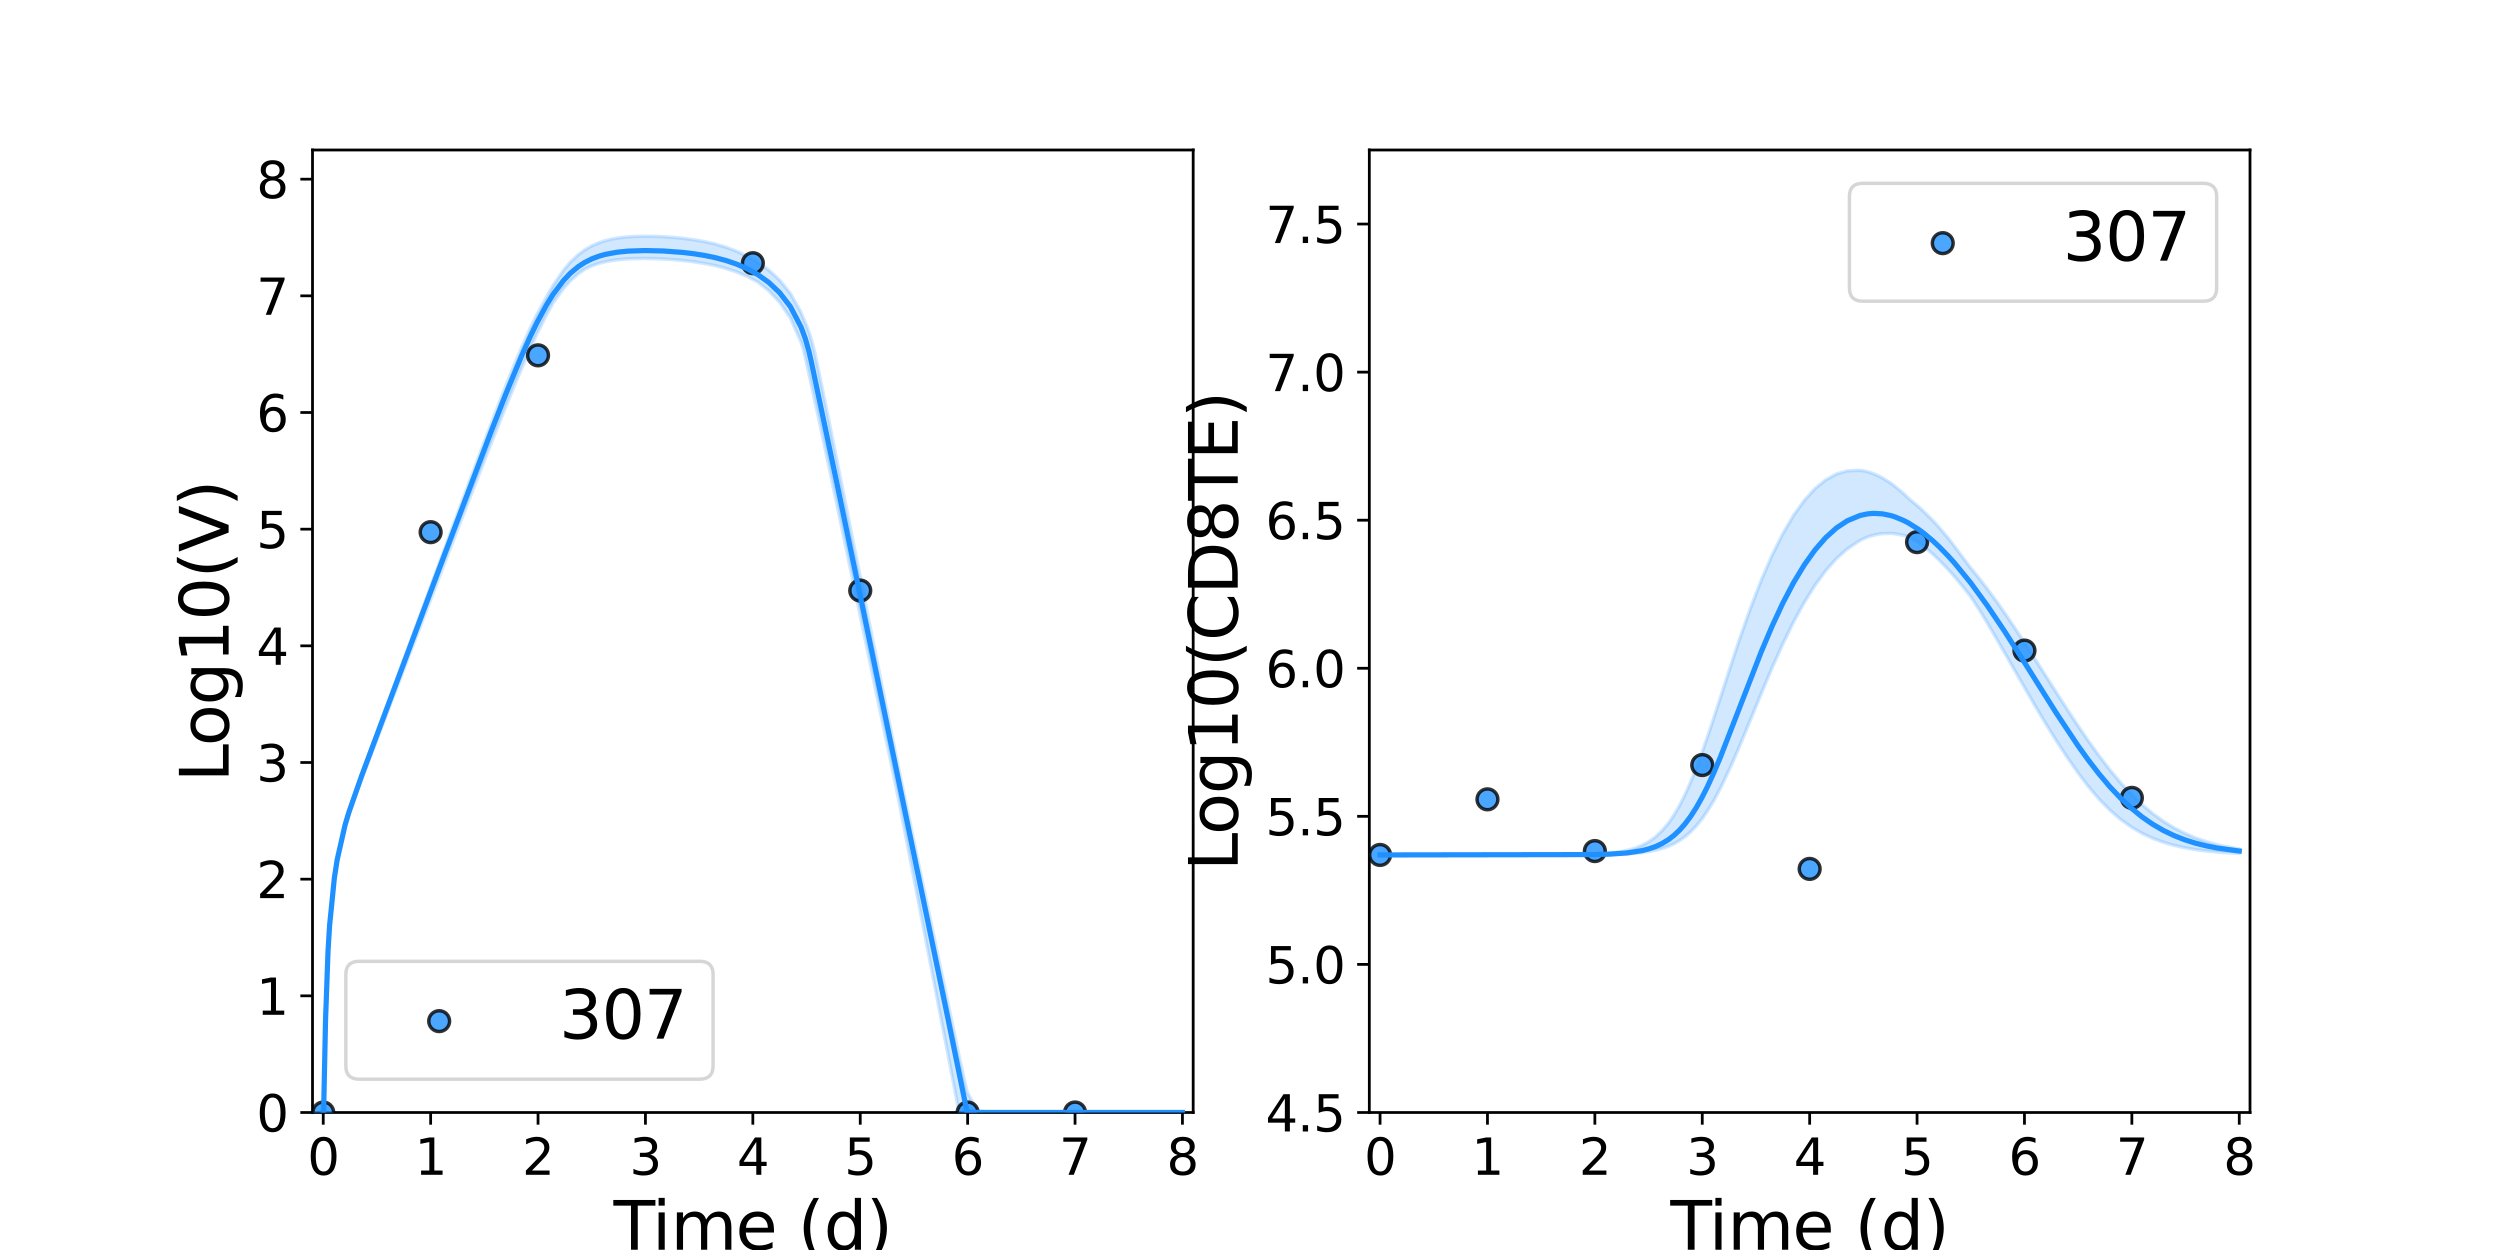 <?xml version="1.0" encoding="utf-8" standalone="no"?>
<!DOCTYPE svg PUBLIC "-//W3C//DTD SVG 1.1//EN"
  "http://www.w3.org/Graphics/SVG/1.1/DTD/svg11.dtd">
<svg xmlns:xlink="http://www.w3.org/1999/xlink" width="720pt" height="360pt" viewBox="0 0 720 360" xmlns="http://www.w3.org/2000/svg" version="1.1">
 <defs>
  <style type="text/css">*{stroke-linejoin: round; stroke-linecap: butt}</style>
 </defs>
 <g id="figure_1">
  <g id="patch_1">
   <path d="M 0 360 
L 720 360 
L 720 0 
L 0 0 
z
" style="fill: #ffffff"/>
  </g>
  <g id="axes_1">
   <g id="patch_2">
    <path d="M 90 320.4 
L 343.636 320.4 
L 343.636 43.2 
L 90 43.2 
z
" style="fill: #ffffff"/>
   </g>
   <g id="matplotlib.axis_1">
    <g id="xtick_1">
     <g id="line2d_1">
      <defs>
       <path id="m16948e45d8" d="M 0 0 
L 0 3.5 
" style="stroke: #000000; stroke-width: 0.8"/>
      </defs>
      <g>
       <use xlink:href="#m16948e45d8" x="93.093" y="320.4" style="stroke: #000000; stroke-width: 0.8"/>
      </g>
     </g>
     <g id="text_1">
      <!-- 0 -->
      <g transform="translate(88.512 338.342) scale(0.144 -0.144)">
       <defs>
        <path id="DejaVuSans-30" d="M 2034 4250 
Q 1547 4250 1301 3770 
Q 1056 3291 1056 2328 
Q 1056 1369 1301 889 
Q 1547 409 2034 409 
Q 2525 409 2770 889 
Q 3016 1369 3016 2328 
Q 3016 3291 2770 3770 
Q 2525 4250 2034 4250 
z
M 2034 4750 
Q 2819 4750 3233 4129 
Q 3647 3509 3647 2328 
Q 3647 1150 3233 529 
Q 2819 -91 2034 -91 
Q 1250 -91 836 529 
Q 422 1150 422 2328 
Q 422 3509 836 4129 
Q 1250 4750 2034 4750 
z
" transform="scale(0.016)"/>
       </defs>
       <use xlink:href="#DejaVuSans-30"/>
      </g>
     </g>
    </g>
    <g id="xtick_2">
     <g id="line2d_2">
      <g>
       <use xlink:href="#m16948e45d8" x="124.024" y="320.4" style="stroke: #000000; stroke-width: 0.8"/>
      </g>
     </g>
     <g id="text_2">
      <!-- 1 -->
      <g transform="translate(119.443 338.342) scale(0.144 -0.144)">
       <defs>
        <path id="DejaVuSans-31" d="M 794 531 
L 1825 531 
L 1825 4091 
L 703 3866 
L 703 4441 
L 1819 4666 
L 2450 4666 
L 2450 531 
L 3481 531 
L 3481 0 
L 794 0 
L 794 531 
z
" transform="scale(0.016)"/>
       </defs>
       <use xlink:href="#DejaVuSans-31"/>
      </g>
     </g>
    </g>
    <g id="xtick_3">
     <g id="line2d_3">
      <g>
       <use xlink:href="#m16948e45d8" x="154.956" y="320.4" style="stroke: #000000; stroke-width: 0.8"/>
      </g>
     </g>
     <g id="text_3">
      <!-- 2 -->
      <g transform="translate(150.375 338.342) scale(0.144 -0.144)">
       <defs>
        <path id="DejaVuSans-32" d="M 1228 531 
L 3431 531 
L 3431 0 
L 469 0 
L 469 531 
Q 828 903 1448 1529 
Q 2069 2156 2228 2338 
Q 2531 2678 2651 2914 
Q 2772 3150 2772 3378 
Q 2772 3750 2511 3984 
Q 2250 4219 1831 4219 
Q 1534 4219 1204 4116 
Q 875 4013 500 3803 
L 500 4441 
Q 881 4594 1212 4672 
Q 1544 4750 1819 4750 
Q 2544 4750 2975 4387 
Q 3406 4025 3406 3419 
Q 3406 3131 3298 2873 
Q 3191 2616 2906 2266 
Q 2828 2175 2409 1742 
Q 1991 1309 1228 531 
z
" transform="scale(0.016)"/>
       </defs>
       <use xlink:href="#DejaVuSans-32"/>
      </g>
     </g>
    </g>
    <g id="xtick_4">
     <g id="line2d_4">
      <g>
       <use xlink:href="#m16948e45d8" x="185.887" y="320.4" style="stroke: #000000; stroke-width: 0.8"/>
      </g>
     </g>
     <g id="text_4">
      <!-- 3 -->
      <g transform="translate(181.306 338.342) scale(0.144 -0.144)">
       <defs>
        <path id="DejaVuSans-33" d="M 2597 2516 
Q 3050 2419 3304 2112 
Q 3559 1806 3559 1356 
Q 3559 666 3084 287 
Q 2609 -91 1734 -91 
Q 1441 -91 1130 -33 
Q 819 25 488 141 
L 488 750 
Q 750 597 1062 519 
Q 1375 441 1716 441 
Q 2309 441 2620 675 
Q 2931 909 2931 1356 
Q 2931 1769 2642 2001 
Q 2353 2234 1838 2234 
L 1294 2234 
L 1294 2753 
L 1863 2753 
Q 2328 2753 2575 2939 
Q 2822 3125 2822 3475 
Q 2822 3834 2567 4026 
Q 2313 4219 1838 4219 
Q 1578 4219 1281 4162 
Q 984 4106 628 3988 
L 628 4550 
Q 988 4650 1302 4700 
Q 1616 4750 1894 4750 
Q 2613 4750 3031 4423 
Q 3450 4097 3450 3541 
Q 3450 3153 3228 2886 
Q 3006 2619 2597 2516 
z
" transform="scale(0.016)"/>
       </defs>
       <use xlink:href="#DejaVuSans-33"/>
      </g>
     </g>
    </g>
    <g id="xtick_5">
     <g id="line2d_5">
      <g>
       <use xlink:href="#m16948e45d8" x="216.818" y="320.4" style="stroke: #000000; stroke-width: 0.8"/>
      </g>
     </g>
     <g id="text_5">
      <!-- 4 -->
      <g transform="translate(212.237 338.342) scale(0.144 -0.144)">
       <defs>
        <path id="DejaVuSans-34" d="M 2419 4116 
L 825 1625 
L 2419 1625 
L 2419 4116 
z
M 2253 4666 
L 3047 4666 
L 3047 1625 
L 3713 1625 
L 3713 1100 
L 3047 1100 
L 3047 0 
L 2419 0 
L 2419 1100 
L 313 1100 
L 313 1709 
L 2253 4666 
z
" transform="scale(0.016)"/>
       </defs>
       <use xlink:href="#DejaVuSans-34"/>
      </g>
     </g>
    </g>
    <g id="xtick_6">
     <g id="line2d_6">
      <g>
       <use xlink:href="#m16948e45d8" x="247.749" y="320.4" style="stroke: #000000; stroke-width: 0.8"/>
      </g>
     </g>
     <g id="text_6">
      <!-- 5 -->
      <g transform="translate(243.168 338.342) scale(0.144 -0.144)">
       <defs>
        <path id="DejaVuSans-35" d="M 691 4666 
L 3169 4666 
L 3169 4134 
L 1269 4134 
L 1269 2991 
Q 1406 3038 1543 3061 
Q 1681 3084 1819 3084 
Q 2600 3084 3056 2656 
Q 3513 2228 3513 1497 
Q 3513 744 3044 326 
Q 2575 -91 1722 -91 
Q 1428 -91 1123 -41 
Q 819 9 494 109 
L 494 744 
Q 775 591 1075 516 
Q 1375 441 1709 441 
Q 2250 441 2565 725 
Q 2881 1009 2881 1497 
Q 2881 1984 2565 2268 
Q 2250 2553 1709 2553 
Q 1456 2553 1204 2497 
Q 953 2441 691 2322 
L 691 4666 
z
" transform="scale(0.016)"/>
       </defs>
       <use xlink:href="#DejaVuSans-35"/>
      </g>
     </g>
    </g>
    <g id="xtick_7">
     <g id="line2d_7">
      <g>
       <use xlink:href="#m16948e45d8" x="278.681" y="320.4" style="stroke: #000000; stroke-width: 0.8"/>
      </g>
     </g>
     <g id="text_7">
      <!-- 6 -->
      <g transform="translate(274.1 338.342) scale(0.144 -0.144)">
       <defs>
        <path id="DejaVuSans-36" d="M 2113 2584 
Q 1688 2584 1439 2293 
Q 1191 2003 1191 1497 
Q 1191 994 1439 701 
Q 1688 409 2113 409 
Q 2538 409 2786 701 
Q 3034 994 3034 1497 
Q 3034 2003 2786 2293 
Q 2538 2584 2113 2584 
z
M 3366 4563 
L 3366 3988 
Q 3128 4100 2886 4159 
Q 2644 4219 2406 4219 
Q 1781 4219 1451 3797 
Q 1122 3375 1075 2522 
Q 1259 2794 1537 2939 
Q 1816 3084 2150 3084 
Q 2853 3084 3261 2657 
Q 3669 2231 3669 1497 
Q 3669 778 3244 343 
Q 2819 -91 2113 -91 
Q 1303 -91 875 529 
Q 447 1150 447 2328 
Q 447 3434 972 4092 
Q 1497 4750 2381 4750 
Q 2619 4750 2861 4703 
Q 3103 4656 3366 4563 
z
" transform="scale(0.016)"/>
       </defs>
       <use xlink:href="#DejaVuSans-36"/>
      </g>
     </g>
    </g>
    <g id="xtick_8">
     <g id="line2d_8">
      <g>
       <use xlink:href="#m16948e45d8" x="309.612" y="320.4" style="stroke: #000000; stroke-width: 0.8"/>
      </g>
     </g>
     <g id="text_8">
      <!-- 7 -->
      <g transform="translate(305.031 338.342) scale(0.144 -0.144)">
       <defs>
        <path id="DejaVuSans-37" d="M 525 4666 
L 3525 4666 
L 3525 4397 
L 1831 0 
L 1172 0 
L 2766 4134 
L 525 4134 
L 525 4666 
z
" transform="scale(0.016)"/>
       </defs>
       <use xlink:href="#DejaVuSans-37"/>
      </g>
     </g>
    </g>
    <g id="xtick_9">
     <g id="line2d_9">
      <g>
       <use xlink:href="#m16948e45d8" x="340.543" y="320.4" style="stroke: #000000; stroke-width: 0.8"/>
      </g>
     </g>
     <g id="text_9">
      <!-- 8 -->
      <g transform="translate(335.962 338.342) scale(0.144 -0.144)">
       <defs>
        <path id="DejaVuSans-38" d="M 2034 2216 
Q 1584 2216 1326 1975 
Q 1069 1734 1069 1313 
Q 1069 891 1326 650 
Q 1584 409 2034 409 
Q 2484 409 2743 651 
Q 3003 894 3003 1313 
Q 3003 1734 2745 1975 
Q 2488 2216 2034 2216 
z
M 1403 2484 
Q 997 2584 770 2862 
Q 544 3141 544 3541 
Q 544 4100 942 4425 
Q 1341 4750 2034 4750 
Q 2731 4750 3128 4425 
Q 3525 4100 3525 3541 
Q 3525 3141 3298 2862 
Q 3072 2584 2669 2484 
Q 3125 2378 3379 2068 
Q 3634 1759 3634 1313 
Q 3634 634 3220 271 
Q 2806 -91 2034 -91 
Q 1263 -91 848 271 
Q 434 634 434 1313 
Q 434 1759 690 2068 
Q 947 2378 1403 2484 
z
M 1172 3481 
Q 1172 3119 1398 2916 
Q 1625 2713 2034 2713 
Q 2441 2713 2670 2916 
Q 2900 3119 2900 3481 
Q 2900 3844 2670 4047 
Q 2441 4250 2034 4250 
Q 1625 4250 1398 4047 
Q 1172 3844 1172 3481 
z
" transform="scale(0.016)"/>
       </defs>
       <use xlink:href="#DejaVuSans-38"/>
      </g>
     </g>
    </g>
    <g id="text_10">
     <!-- Time (d) -->
     <g transform="translate(176.693 359.925) scale(0.192 -0.192)">
      <defs>
       <path id="DejaVuSans-54" d="M -19 4666 
L 3928 4666 
L 3928 4134 
L 2272 4134 
L 2272 0 
L 1638 0 
L 1638 4134 
L -19 4134 
L -19 4666 
z
" transform="scale(0.016)"/>
       <path id="DejaVuSans-69" d="M 603 3500 
L 1178 3500 
L 1178 0 
L 603 0 
L 603 3500 
z
M 603 4863 
L 1178 4863 
L 1178 4134 
L 603 4134 
L 603 4863 
z
" transform="scale(0.016)"/>
       <path id="DejaVuSans-6d" d="M 3328 2828 
Q 3544 3216 3844 3400 
Q 4144 3584 4550 3584 
Q 5097 3584 5394 3201 
Q 5691 2819 5691 2113 
L 5691 0 
L 5113 0 
L 5113 2094 
Q 5113 2597 4934 2840 
Q 4756 3084 4391 3084 
Q 3944 3084 3684 2787 
Q 3425 2491 3425 1978 
L 3425 0 
L 2847 0 
L 2847 2094 
Q 2847 2600 2669 2842 
Q 2491 3084 2119 3084 
Q 1678 3084 1418 2786 
Q 1159 2488 1159 1978 
L 1159 0 
L 581 0 
L 581 3500 
L 1159 3500 
L 1159 2956 
Q 1356 3278 1631 3431 
Q 1906 3584 2284 3584 
Q 2666 3584 2933 3390 
Q 3200 3197 3328 2828 
z
" transform="scale(0.016)"/>
       <path id="DejaVuSans-65" d="M 3597 1894 
L 3597 1613 
L 953 1613 
Q 991 1019 1311 708 
Q 1631 397 2203 397 
Q 2534 397 2845 478 
Q 3156 559 3463 722 
L 3463 178 
Q 3153 47 2828 -22 
Q 2503 -91 2169 -91 
Q 1331 -91 842 396 
Q 353 884 353 1716 
Q 353 2575 817 3079 
Q 1281 3584 2069 3584 
Q 2775 3584 3186 3129 
Q 3597 2675 3597 1894 
z
M 3022 2063 
Q 3016 2534 2758 2815 
Q 2500 3097 2075 3097 
Q 1594 3097 1305 2825 
Q 1016 2553 972 2059 
L 3022 2063 
z
" transform="scale(0.016)"/>
       <path id="DejaVuSans-20" transform="scale(0.016)"/>
       <path id="DejaVuSans-28" d="M 1984 4856 
Q 1566 4138 1362 3434 
Q 1159 2731 1159 2009 
Q 1159 1288 1364 580 
Q 1569 -128 1984 -844 
L 1484 -844 
Q 1016 -109 783 600 
Q 550 1309 550 2009 
Q 550 2706 781 3412 
Q 1013 4119 1484 4856 
L 1984 4856 
z
" transform="scale(0.016)"/>
       <path id="DejaVuSans-64" d="M 2906 2969 
L 2906 4863 
L 3481 4863 
L 3481 0 
L 2906 0 
L 2906 525 
Q 2725 213 2448 61 
Q 2172 -91 1784 -91 
Q 1150 -91 751 415 
Q 353 922 353 1747 
Q 353 2572 751 3078 
Q 1150 3584 1784 3584 
Q 2172 3584 2448 3432 
Q 2725 3281 2906 2969 
z
M 947 1747 
Q 947 1113 1208 752 
Q 1469 391 1925 391 
Q 2381 391 2643 752 
Q 2906 1113 2906 1747 
Q 2906 2381 2643 2742 
Q 2381 3103 1925 3103 
Q 1469 3103 1208 2742 
Q 947 2381 947 1747 
z
" transform="scale(0.016)"/>
       <path id="DejaVuSans-29" d="M 513 4856 
L 1013 4856 
Q 1481 4119 1714 3412 
Q 1947 2706 1947 2009 
Q 1947 1309 1714 600 
Q 1481 -109 1013 -844 
L 513 -844 
Q 928 -128 1133 580 
Q 1338 1288 1338 2009 
Q 1338 2731 1133 3434 
Q 928 4138 513 4856 
z
" transform="scale(0.016)"/>
      </defs>
      <use xlink:href="#DejaVuSans-54"/>
      <use xlink:href="#DejaVuSans-69" x="57.959"/>
      <use xlink:href="#DejaVuSans-6d" x="85.742"/>
      <use xlink:href="#DejaVuSans-65" x="183.154"/>
      <use xlink:href="#DejaVuSans-20" x="244.678"/>
      <use xlink:href="#DejaVuSans-28" x="276.465"/>
      <use xlink:href="#DejaVuSans-64" x="315.479"/>
      <use xlink:href="#DejaVuSans-29" x="378.955"/>
     </g>
    </g>
   </g>
   <g id="matplotlib.axis_2">
    <g id="ytick_1">
     <g id="line2d_10">
      <defs>
       <path id="md9f1e40dff" d="M 0 0 
L -3.5 0 
" style="stroke: #000000; stroke-width: 0.8"/>
      </defs>
      <g>
       <use xlink:href="#md9f1e40dff" x="90" y="320.4" style="stroke: #000000; stroke-width: 0.8"/>
      </g>
     </g>
     <g id="text_11">
      <!-- 0 -->
      <g transform="translate(73.838 325.871) scale(0.144 -0.144)">
       <use xlink:href="#DejaVuSans-30"/>
      </g>
     </g>
    </g>
    <g id="ytick_2">
     <g id="line2d_11">
      <g>
       <use xlink:href="#md9f1e40dff" x="90" y="286.8" style="stroke: #000000; stroke-width: 0.8"/>
      </g>
     </g>
     <g id="text_12">
      <!-- 1 -->
      <g transform="translate(73.838 292.271) scale(0.144 -0.144)">
       <use xlink:href="#DejaVuSans-31"/>
      </g>
     </g>
    </g>
    <g id="ytick_3">
     <g id="line2d_12">
      <g>
       <use xlink:href="#md9f1e40dff" x="90" y="253.2" style="stroke: #000000; stroke-width: 0.8"/>
      </g>
     </g>
     <g id="text_13">
      <!-- 2 -->
      <g transform="translate(73.838 258.671) scale(0.144 -0.144)">
       <use xlink:href="#DejaVuSans-32"/>
      </g>
     </g>
    </g>
    <g id="ytick_4">
     <g id="line2d_13">
      <g>
       <use xlink:href="#md9f1e40dff" x="90" y="219.6" style="stroke: #000000; stroke-width: 0.8"/>
      </g>
     </g>
     <g id="text_14">
      <!-- 3 -->
      <g transform="translate(73.838 225.071) scale(0.144 -0.144)">
       <use xlink:href="#DejaVuSans-33"/>
      </g>
     </g>
    </g>
    <g id="ytick_5">
     <g id="line2d_14">
      <g>
       <use xlink:href="#md9f1e40dff" x="90" y="186" style="stroke: #000000; stroke-width: 0.8"/>
      </g>
     </g>
     <g id="text_15">
      <!-- 4 -->
      <g transform="translate(73.838 191.471) scale(0.144 -0.144)">
       <use xlink:href="#DejaVuSans-34"/>
      </g>
     </g>
    </g>
    <g id="ytick_6">
     <g id="line2d_15">
      <g>
       <use xlink:href="#md9f1e40dff" x="90" y="152.4" style="stroke: #000000; stroke-width: 0.8"/>
      </g>
     </g>
     <g id="text_16">
      <!-- 5 -->
      <g transform="translate(73.838 157.871) scale(0.144 -0.144)">
       <use xlink:href="#DejaVuSans-35"/>
      </g>
     </g>
    </g>
    <g id="ytick_7">
     <g id="line2d_16">
      <g>
       <use xlink:href="#md9f1e40dff" x="90" y="118.8" style="stroke: #000000; stroke-width: 0.8"/>
      </g>
     </g>
     <g id="text_17">
      <!-- 6 -->
      <g transform="translate(73.838 124.271) scale(0.144 -0.144)">
       <use xlink:href="#DejaVuSans-36"/>
      </g>
     </g>
    </g>
    <g id="ytick_8">
     <g id="line2d_17">
      <g>
       <use xlink:href="#md9f1e40dff" x="90" y="85.2" style="stroke: #000000; stroke-width: 0.8"/>
      </g>
     </g>
     <g id="text_18">
      <!-- 7 -->
      <g transform="translate(73.838 90.671) scale(0.144 -0.144)">
       <use xlink:href="#DejaVuSans-37"/>
      </g>
     </g>
    </g>
    <g id="ytick_9">
     <g id="line2d_18">
      <g>
       <use xlink:href="#md9f1e40dff" x="90" y="51.6" style="stroke: #000000; stroke-width: 0.8"/>
      </g>
     </g>
     <g id="text_19">
      <!-- 8 -->
      <g transform="translate(73.838 57.071) scale(0.144 -0.144)">
       <use xlink:href="#DejaVuSans-38"/>
      </g>
     </g>
    </g>
    <g id="text_20">
     <!-- Log10(V) -->
     <g transform="translate(65.845 225.224) rotate(-90) scale(0.192 -0.192)">
      <defs>
       <path id="DejaVuSans-4c" d="M 628 4666 
L 1259 4666 
L 1259 531 
L 3531 531 
L 3531 0 
L 628 0 
L 628 4666 
z
" transform="scale(0.016)"/>
       <path id="DejaVuSans-6f" d="M 1959 3097 
Q 1497 3097 1228 2736 
Q 959 2375 959 1747 
Q 959 1119 1226 758 
Q 1494 397 1959 397 
Q 2419 397 2687 759 
Q 2956 1122 2956 1747 
Q 2956 2369 2687 2733 
Q 2419 3097 1959 3097 
z
M 1959 3584 
Q 2709 3584 3137 3096 
Q 3566 2609 3566 1747 
Q 3566 888 3137 398 
Q 2709 -91 1959 -91 
Q 1206 -91 779 398 
Q 353 888 353 1747 
Q 353 2609 779 3096 
Q 1206 3584 1959 3584 
z
" transform="scale(0.016)"/>
       <path id="DejaVuSans-67" d="M 2906 1791 
Q 2906 2416 2648 2759 
Q 2391 3103 1925 3103 
Q 1463 3103 1205 2759 
Q 947 2416 947 1791 
Q 947 1169 1205 825 
Q 1463 481 1925 481 
Q 2391 481 2648 825 
Q 2906 1169 2906 1791 
z
M 3481 434 
Q 3481 -459 3084 -895 
Q 2688 -1331 1869 -1331 
Q 1566 -1331 1297 -1286 
Q 1028 -1241 775 -1147 
L 775 -588 
Q 1028 -725 1275 -790 
Q 1522 -856 1778 -856 
Q 2344 -856 2625 -561 
Q 2906 -266 2906 331 
L 2906 616 
Q 2728 306 2450 153 
Q 2172 0 1784 0 
Q 1141 0 747 490 
Q 353 981 353 1791 
Q 353 2603 747 3093 
Q 1141 3584 1784 3584 
Q 2172 3584 2450 3431 
Q 2728 3278 2906 2969 
L 2906 3500 
L 3481 3500 
L 3481 434 
z
" transform="scale(0.016)"/>
       <path id="DejaVuSans-56" d="M 1831 0 
L 50 4666 
L 709 4666 
L 2188 738 
L 3669 4666 
L 4325 4666 
L 2547 0 
L 1831 0 
z
" transform="scale(0.016)"/>
      </defs>
      <use xlink:href="#DejaVuSans-4c"/>
      <use xlink:href="#DejaVuSans-6f" x="53.963"/>
      <use xlink:href="#DejaVuSans-67" x="115.145"/>
      <use xlink:href="#DejaVuSans-31" x="178.621"/>
      <use xlink:href="#DejaVuSans-30" x="242.244"/>
      <use xlink:href="#DejaVuSans-28" x="305.867"/>
      <use xlink:href="#DejaVuSans-56" x="344.881"/>
      <use xlink:href="#DejaVuSans-29" x="413.289"/>
     </g>
    </g>
   </g>
   <g id="patch_3">
    <path d="M 90 320.4 
L 90 43.2 
" style="fill: none; stroke: #000000; stroke-width: 0.8; stroke-linejoin: miter; stroke-linecap: square"/>
   </g>
   <g id="patch_4">
    <path d="M 343.636 320.4 
L 343.636 43.2 
" style="fill: none; stroke: #000000; stroke-width: 0.8; stroke-linejoin: miter; stroke-linecap: square"/>
   </g>
   <g id="patch_5">
    <path d="M 90 320.4 
L 343.636 320.4 
" style="fill: none; stroke: #000000; stroke-width: 0.8; stroke-linejoin: miter; stroke-linecap: square"/>
   </g>
   <g id="patch_6">
    <path d="M 90 43.2 
L 343.636 43.2 
" style="fill: none; stroke: #000000; stroke-width: 0.8; stroke-linejoin: miter; stroke-linecap: square"/>
   </g>
   <g id="PolyCollection_1">
    <defs>
     <path id="m342e5c91a4" d="M 93.093 -39.6 
L 93.093 -39.6 
L 93.094 -39.6 
L 93.104 -39.6 
L 93.2 -39.6 
L 93.521 -53.78 
L 93.751 -65.652 
L 94.47 -85.798 
L 94.924 -93.175 
L 96.296 -106.768 
L 97.116 -111.974 
L 99.373 -121.748 
L 100.478 -125.349 
L 102.887 -132.221 
L 104.182 -135.676 
L 106.606 -142.02 
L 108.046 -145.755 
L 110.489 -152.113 
L 112.038 -156.137 
L 114.481 -162.499 
L 116.115 -166.747 
L 118.554 -173.099 
L 120.251 -177.512 
L 122.945 -184.536 
L 124.616 -188.883 
L 126.942 -194.928 
L 128.686 -199.458 
L 131.229 -206.063 
L 132.963 -210.539 
L 135.322 -216.599 
L 137.102 -221.17 
L 139.649 -227.676 
L 141.422 -232.193 
L 143.845 -238.292 
L 145.672 -242.862 
L 148.313 -249.313 
L 150.162 -253.762 
L 152.713 -259.614 
L 154.624 -263.803 
L 157.378 -269.265 
L 159.295 -272.769 
L 162.297 -276.946 
L 164.254 -279.12 
L 166.577 -281.174 
L 168.407 -282.459 
L 170.471 -283.453 
L 172.535 -284.154 
L 174.334 -284.605 
L 176.133 -284.942 
L 177.731 -285.166 
L 179.341 -285.327 
L 180.952 -285.44 
L 182.562 -285.511 
L 184.172 -285.548 
L 185.783 -285.555 
L 187.404 -285.535 
L 189.147 -285.485 
L 191.082 -285.398 
L 194.175 -285.204 
L 196.704 -284.97 
L 199.797 -284.602 
L 202.89 -284.119 
L 205.984 -283.493 
L 209.077 -282.689 
L 212.17 -281.665 
L 215.263 -280.363 
L 218.356 -278.705 
L 221.449 -276.237 
L 224.542 -272.949 
L 227.635 -268.404 
L 230.729 -261.403 
L 231.347 -259.529 
L 231.966 -256.901 
L 232.314 -255.322 
L 232.742 -253.38 
L 233.015 -252.142 
L 233.278 -250.95 
L 233.406 -250.372 
L 233.479 -250.041 
L 233.504 -249.926 
L 233.505 -249.922 
L 233.505 -249.921 
L 233.507 -249.914 
L 233.509 -249.903 
L 233.509 -249.902 
L 233.51 -249.897 
L 233.511 -249.892 
L 233.513 -249.885 
L 233.513 -249.883 
L 233.513 -249.883 
L 233.514 -249.879 
L 233.515 -249.875 
L 233.522 -249.845 
L 233.536 -249.781 
L 233.582 -249.569 
L 233.744 -248.827 
L 234.598 -244.922 
L 235.164 -242.334 
L 236.869 -234.411 
L 237.755 -230.212 
L 240.199 -218.631 
L 241.345 -213.181 
L 243.939 -200.836 
L 245.312 -194.287 
L 248.187 -180.551 
L 249.726 -173.193 
L 252.307 -160.836 
L 254.014 -152.663 
L 256.718 -139.716 
L 258.541 -130.986 
L 261.29 -116.932 
L 263.2 -107.083 
L 265.967 -92.789 
L 267.959 -82.472 
L 270.789 -67.823 
L 272.927 -56.793 
L 276.02 -40.646 
L 278.526 -39.6 
L 281.619 -39.6 
L 284.713 -39.6 
L 287.806 -39.6 
L 290.899 -39.6 
L 293.992 -39.6 
L 297.085 -39.6 
L 300.178 -39.6 
L 303.271 -39.6 
L 306.364 -39.6 
L 309.458 -39.6 
L 312.551 -39.6 
L 315.644 -39.6 
L 318.737 -39.6 
L 321.83 -39.6 
L 324.923 -39.6 
L 328.016 -39.6 
L 331.109 -39.6 
L 334.203 -39.6 
L 337.296 -39.6 
L 340.389 -39.6 
L 340.543 -39.6 
L 340.543 -39.6 
L 340.543 -39.6 
L 340.389 -39.6 
L 337.296 -39.6 
L 334.203 -39.6 
L 331.109 -39.6 
L 328.016 -39.6 
L 324.923 -39.6 
L 321.83 -39.6 
L 318.737 -39.6 
L 315.644 -39.6 
L 312.551 -39.6 
L 309.458 -39.6 
L 306.364 -39.6 
L 303.271 -39.6 
L 300.178 -39.6 
L 297.085 -39.6 
L 293.992 -39.6 
L 290.899 -39.6 
L 287.806 -39.6 
L 284.713 -39.6 
L 281.619 -39.819 
L 278.526 -45.543 
L 276.02 -56.775 
L 272.927 -71.528 
L 270.789 -81.681 
L 267.959 -95.094 
L 265.967 -104.529 
L 263.2 -117.693 
L 261.29 -126.831 
L 258.541 -139.987 
L 256.718 -149.017 
L 254.014 -162.462 
L 252.307 -171.037 
L 249.726 -183.863 
L 248.187 -191.662 
L 245.312 -205.987 
L 243.939 -212.888 
L 241.345 -225.766 
L 240.199 -231.518 
L 237.755 -243.558 
L 236.869 -247.899 
L 235.164 -256.076 
L 234.598 -258.702 
L 233.744 -261.973 
L 233.582 -262.513 
L 233.536 -262.667 
L 233.522 -262.713 
L 233.515 -262.735 
L 233.514 -262.738 
L 233.513 -262.741 
L 233.513 -262.741 
L 233.513 -262.743 
L 233.511 -262.747 
L 233.51 -262.751 
L 233.509 -262.755 
L 233.509 -262.755 
L 233.507 -262.763 
L 233.505 -262.769 
L 233.505 -262.769 
L 233.504 -262.772 
L 233.479 -262.856 
L 233.406 -263.084 
L 233.278 -263.466 
L 233.015 -264.253 
L 232.742 -265.039 
L 232.314 -266.172 
L 231.966 -266.93 
L 231.347 -268.404 
L 230.729 -269.965 
L 227.635 -275.491 
L 224.542 -279.322 
L 221.449 -282.17 
L 218.356 -284.362 
L 215.263 -286.138 
L 212.17 -287.619 
L 209.077 -288.809 
L 205.984 -289.718 
L 202.89 -290.421 
L 199.797 -290.96 
L 196.704 -291.367 
L 194.175 -291.616 
L 191.082 -291.83 
L 189.147 -291.914 
L 187.404 -291.956 
L 185.783 -291.966 
L 184.172 -291.943 
L 182.562 -291.885 
L 180.952 -291.783 
L 179.341 -291.632 
L 177.731 -291.416 
L 176.133 -291.127 
L 174.334 -290.693 
L 172.535 -290.114 
L 170.471 -289.206 
L 168.407 -288.028 
L 166.577 -286.67 
L 164.254 -284.494 
L 162.297 -282.177 
L 159.295 -277.802 
L 157.378 -274.462 
L 154.624 -269.421 
L 152.713 -265.525 
L 150.162 -259.815 
L 148.313 -255.44 
L 145.672 -248.879 
L 143.845 -244.216 
L 141.422 -237.893 
L 139.649 -233.217 
L 137.102 -226.41 
L 135.322 -221.638 
L 132.963 -215.276 
L 131.229 -210.593 
L 128.686 -203.694 
L 126.942 -198.97 
L 124.616 -192.652 
L 122.945 -188.123 
L 120.251 -180.778 
L 118.554 -176.174 
L 116.115 -169.533 
L 114.481 -165.1 
L 112.038 -158.45 
L 110.489 -154.251 
L 108.046 -147.606 
L 106.606 -143.714 
L 104.182 -137.095 
L 102.887 -133.517 
L 100.478 -126.363 
L 99.373 -122.63 
L 97.116 -112.588 
L 96.296 -107.306 
L 94.924 -93.524 
L 94.47 -86.116 
L 93.751 -66.081 
L 93.521 -54.12 
L 93.2 -39.949 
L 93.104 -39.6 
L 93.094 -39.6 
L 93.093 -39.6 
z
" style="stroke: #1e90ff; stroke-opacity: 0.2"/>
    </defs>
    <g clip-path="url(#p30bb11fdc3)">
     <use xlink:href="#m342e5c91a4" x="0" y="360" style="fill: #1e90ff; fill-opacity: 0.2; stroke: #1e90ff; stroke-opacity: 0.2"/>
    </g>
   </g>
   <g id="legend_1">
    <g id="patch_7">
     <path d="M 103.44 310.8 
L 201.528 310.8 
Q 205.368 310.8 205.368 306.96 
L 205.368 280.698 
Q 205.368 276.858 201.528 276.858 
L 103.44 276.858 
Q 99.6 276.858 99.6 280.698 
L 99.6 306.96 
Q 99.6 310.8 103.44 310.8 
z
" style="fill: #ffffff; opacity: 0.8; stroke: #cccccc; stroke-linejoin: miter"/>
    </g>
    <g id="PathCollection_1">
     <defs>
      <path id="m58c5eaa7ef" d="M 0 3 
C 0.796 3 1.559 2.684 2.121 2.121 
C 2.684 1.559 3 0.796 3 0 
C 3 -0.796 2.684 -1.559 2.121 -2.121 
C 1.559 -2.684 0.796 -3 0 -3 
C -0.796 -3 -1.559 -2.684 -2.121 -2.121 
C -2.684 -1.559 -3 -0.796 -3 0 
C -3 0.796 -2.684 1.559 -2.121 2.121 
C -1.559 2.684 -0.796 3 0 3 
z
" style="stroke: #000000; stroke-opacity: 0.8"/>
     </defs>
     <g>
      <use xlink:href="#m58c5eaa7ef" x="126.48" y="294.087" style="fill: #1e90ff; fill-opacity: 0.8; stroke: #000000; stroke-opacity: 0.8"/>
     </g>
    </g>
    <g id="text_21">
     <!-- 307 -->
     <g transform="translate(161.04 299.127) scale(0.192 -0.192)">
      <use xlink:href="#DejaVuSans-33"/>
      <use xlink:href="#DejaVuSans-30" x="63.623"/>
      <use xlink:href="#DejaVuSans-37" x="127.246"/>
     </g>
    </g>
   </g>
   <g id="PathCollection_2">
    <g clip-path="url(#p30bb11fdc3)">
     <use xlink:href="#m58c5eaa7ef" x="93.093" y="320.4" style="fill: #1e90ff; fill-opacity: 0.8; stroke: #000000; stroke-opacity: 0.8"/>
     <use xlink:href="#m58c5eaa7ef" x="124.024" y="153.262" style="fill: #1e90ff; fill-opacity: 0.8; stroke: #000000; stroke-opacity: 0.8"/>
     <use xlink:href="#m58c5eaa7ef" x="154.956" y="102.336" style="fill: #1e90ff; fill-opacity: 0.8; stroke: #000000; stroke-opacity: 0.8"/>
     <use xlink:href="#m58c5eaa7ef" x="216.818" y="75.8" style="fill: #1e90ff; fill-opacity: 0.8; stroke: #000000; stroke-opacity: 0.8"/>
     <use xlink:href="#m58c5eaa7ef" x="247.749" y="170.081" style="fill: #1e90ff; fill-opacity: 0.8; stroke: #000000; stroke-opacity: 0.8"/>
     <use xlink:href="#m58c5eaa7ef" x="278.681" y="320.4" style="fill: #1e90ff; fill-opacity: 0.8; stroke: #000000; stroke-opacity: 0.8"/>
     <use xlink:href="#m58c5eaa7ef" x="309.612" y="320.4" style="fill: #1e90ff; fill-opacity: 0.8; stroke: #000000; stroke-opacity: 0.8"/>
    </g>
   </g>
   <g id="line2d_19">
    <path d="M 93.093 320.4 
L 93.2 320.4 
L 93.751 293.928 
L 94.47 273.953 
L 94.924 266.537 
L 96.296 252.843 
L 97.116 247.568 
L 99.373 237.609 
L 100.478 233.925 
L 104.182 223.357 
L 126.942 162.594 
L 141.422 124.343 
L 145.672 113.504 
L 150.162 102.644 
L 152.713 96.938 
L 154.624 92.978 
L 157.378 87.862 
L 159.295 84.767 
L 162.297 80.769 
L 164.254 78.701 
L 166.577 76.76 
L 168.407 75.574 
L 170.471 74.54 
L 172.535 73.767 
L 174.334 73.263 
L 177.731 72.634 
L 180.952 72.315 
L 185.783 72.159 
L 191.082 72.288 
L 196.704 72.707 
L 199.797 73.075 
L 202.89 73.564 
L 205.984 74.203 
L 209.077 75.027 
L 212.17 76.082 
L 215.263 77.431 
L 218.356 79.156 
L 221.449 81.38 
L 224.542 84.308 
L 227.635 88.314 
L 230.729 94.258 
L 231.966 97.646 
L 233.015 101.351 
L 233.744 104.601 
L 241.345 140.73 
L 265.967 259.409 
L 272.927 292.947 
L 278.526 320.315 
L 284.713 320.4 
L 340.543 320.4 
L 340.543 320.4 
" clip-path="url(#p30bb11fdc3)" style="fill: none; stroke: #1e90ff; stroke-width: 1.5; stroke-linecap: square"/>
   </g>
  </g>
  <g id="axes_2">
   <g id="patch_8">
    <path d="M 394.364 320.4 
L 648 320.4 
L 648 43.2 
L 394.364 43.2 
z
" style="fill: #ffffff"/>
   </g>
   <g id="matplotlib.axis_3">
    <g id="xtick_10">
     <g id="line2d_20">
      <g>
       <use xlink:href="#m16948e45d8" x="397.457" y="320.4" style="stroke: #000000; stroke-width: 0.8"/>
      </g>
     </g>
     <g id="text_22">
      <!-- 0 -->
      <g transform="translate(392.876 338.342) scale(0.144 -0.144)">
       <use xlink:href="#DejaVuSans-30"/>
      </g>
     </g>
    </g>
    <g id="xtick_11">
     <g id="line2d_21">
      <g>
       <use xlink:href="#m16948e45d8" x="428.388" y="320.4" style="stroke: #000000; stroke-width: 0.8"/>
      </g>
     </g>
     <g id="text_23">
      <!-- 1 -->
      <g transform="translate(423.807 338.342) scale(0.144 -0.144)">
       <use xlink:href="#DejaVuSans-31"/>
      </g>
     </g>
    </g>
    <g id="xtick_12">
     <g id="line2d_22">
      <g>
       <use xlink:href="#m16948e45d8" x="459.319" y="320.4" style="stroke: #000000; stroke-width: 0.8"/>
      </g>
     </g>
     <g id="text_24">
      <!-- 2 -->
      <g transform="translate(454.738 338.342) scale(0.144 -0.144)">
       <use xlink:href="#DejaVuSans-32"/>
      </g>
     </g>
    </g>
    <g id="xtick_13">
     <g id="line2d_23">
      <g>
       <use xlink:href="#m16948e45d8" x="490.251" y="320.4" style="stroke: #000000; stroke-width: 0.8"/>
      </g>
     </g>
     <g id="text_25">
      <!-- 3 -->
      <g transform="translate(485.67 338.342) scale(0.144 -0.144)">
       <use xlink:href="#DejaVuSans-33"/>
      </g>
     </g>
    </g>
    <g id="xtick_14">
     <g id="line2d_24">
      <g>
       <use xlink:href="#m16948e45d8" x="521.182" y="320.4" style="stroke: #000000; stroke-width: 0.8"/>
      </g>
     </g>
     <g id="text_26">
      <!-- 4 -->
      <g transform="translate(516.601 338.342) scale(0.144 -0.144)">
       <use xlink:href="#DejaVuSans-34"/>
      </g>
     </g>
    </g>
    <g id="xtick_15">
     <g id="line2d_25">
      <g>
       <use xlink:href="#m16948e45d8" x="552.113" y="320.4" style="stroke: #000000; stroke-width: 0.8"/>
      </g>
     </g>
     <g id="text_27">
      <!-- 5 -->
      <g transform="translate(547.532 338.342) scale(0.144 -0.144)">
       <use xlink:href="#DejaVuSans-35"/>
      </g>
     </g>
    </g>
    <g id="xtick_16">
     <g id="line2d_26">
      <g>
       <use xlink:href="#m16948e45d8" x="583.044" y="320.4" style="stroke: #000000; stroke-width: 0.8"/>
      </g>
     </g>
     <g id="text_28">
      <!-- 6 -->
      <g transform="translate(578.463 338.342) scale(0.144 -0.144)">
       <use xlink:href="#DejaVuSans-36"/>
      </g>
     </g>
    </g>
    <g id="xtick_17">
     <g id="line2d_27">
      <g>
       <use xlink:href="#m16948e45d8" x="613.976" y="320.4" style="stroke: #000000; stroke-width: 0.8"/>
      </g>
     </g>
     <g id="text_29">
      <!-- 7 -->
      <g transform="translate(609.395 338.342) scale(0.144 -0.144)">
       <use xlink:href="#DejaVuSans-37"/>
      </g>
     </g>
    </g>
    <g id="xtick_18">
     <g id="line2d_28">
      <g>
       <use xlink:href="#m16948e45d8" x="644.907" y="320.4" style="stroke: #000000; stroke-width: 0.8"/>
      </g>
     </g>
     <g id="text_30">
      <!-- 8 -->
      <g transform="translate(640.326 338.342) scale(0.144 -0.144)">
       <use xlink:href="#DejaVuSans-38"/>
      </g>
     </g>
    </g>
    <g id="text_31">
     <!-- Time (d) -->
     <g transform="translate(481.057 359.925) scale(0.192 -0.192)">
      <use xlink:href="#DejaVuSans-54"/>
      <use xlink:href="#DejaVuSans-69" x="57.959"/>
      <use xlink:href="#DejaVuSans-6d" x="85.742"/>
      <use xlink:href="#DejaVuSans-65" x="183.154"/>
      <use xlink:href="#DejaVuSans-20" x="244.678"/>
      <use xlink:href="#DejaVuSans-28" x="276.465"/>
      <use xlink:href="#DejaVuSans-64" x="315.479"/>
      <use xlink:href="#DejaVuSans-29" x="378.955"/>
     </g>
    </g>
   </g>
   <g id="matplotlib.axis_4">
    <g id="ytick_10">
     <g id="line2d_29">
      <g>
       <use xlink:href="#md9f1e40dff" x="394.364" y="320.4" style="stroke: #000000; stroke-width: 0.8"/>
      </g>
     </g>
     <g id="text_32">
      <!-- 4.5 -->
      <g transform="translate(364.463 325.871) scale(0.144 -0.144)">
       <defs>
        <path id="DejaVuSans-2e" d="M 684 794 
L 1344 794 
L 1344 0 
L 684 0 
L 684 794 
z
" transform="scale(0.016)"/>
       </defs>
       <use xlink:href="#DejaVuSans-34"/>
       <use xlink:href="#DejaVuSans-2e" x="63.623"/>
       <use xlink:href="#DejaVuSans-35" x="95.41"/>
      </g>
     </g>
    </g>
    <g id="ytick_11">
     <g id="line2d_30">
      <g>
       <use xlink:href="#md9f1e40dff" x="394.364" y="277.754" style="stroke: #000000; stroke-width: 0.8"/>
      </g>
     </g>
     <g id="text_33">
      <!-- 5.0 -->
      <g transform="translate(364.463 283.225) scale(0.144 -0.144)">
       <use xlink:href="#DejaVuSans-35"/>
       <use xlink:href="#DejaVuSans-2e" x="63.623"/>
       <use xlink:href="#DejaVuSans-30" x="95.41"/>
      </g>
     </g>
    </g>
    <g id="ytick_12">
     <g id="line2d_31">
      <g>
       <use xlink:href="#md9f1e40dff" x="394.364" y="235.108" style="stroke: #000000; stroke-width: 0.8"/>
      </g>
     </g>
     <g id="text_34">
      <!-- 5.5 -->
      <g transform="translate(364.463 240.579) scale(0.144 -0.144)">
       <use xlink:href="#DejaVuSans-35"/>
       <use xlink:href="#DejaVuSans-2e" x="63.623"/>
       <use xlink:href="#DejaVuSans-35" x="95.41"/>
      </g>
     </g>
    </g>
    <g id="ytick_13">
     <g id="line2d_32">
      <g>
       <use xlink:href="#md9f1e40dff" x="394.364" y="192.462" style="stroke: #000000; stroke-width: 0.8"/>
      </g>
     </g>
     <g id="text_35">
      <!-- 6.0 -->
      <g transform="translate(364.463 197.932) scale(0.144 -0.144)">
       <use xlink:href="#DejaVuSans-36"/>
       <use xlink:href="#DejaVuSans-2e" x="63.623"/>
       <use xlink:href="#DejaVuSans-30" x="95.41"/>
      </g>
     </g>
    </g>
    <g id="ytick_14">
     <g id="line2d_33">
      <g>
       <use xlink:href="#md9f1e40dff" x="394.364" y="149.815" style="stroke: #000000; stroke-width: 0.8"/>
      </g>
     </g>
     <g id="text_36">
      <!-- 6.5 -->
      <g transform="translate(364.463 155.286) scale(0.144 -0.144)">
       <use xlink:href="#DejaVuSans-36"/>
       <use xlink:href="#DejaVuSans-2e" x="63.623"/>
       <use xlink:href="#DejaVuSans-35" x="95.41"/>
      </g>
     </g>
    </g>
    <g id="ytick_15">
     <g id="line2d_34">
      <g>
       <use xlink:href="#md9f1e40dff" x="394.364" y="107.169" style="stroke: #000000; stroke-width: 0.8"/>
      </g>
     </g>
     <g id="text_37">
      <!-- 7.0 -->
      <g transform="translate(364.463 112.64) scale(0.144 -0.144)">
       <use xlink:href="#DejaVuSans-37"/>
       <use xlink:href="#DejaVuSans-2e" x="63.623"/>
       <use xlink:href="#DejaVuSans-30" x="95.41"/>
      </g>
     </g>
    </g>
    <g id="ytick_16">
     <g id="line2d_35">
      <g>
       <use xlink:href="#md9f1e40dff" x="394.364" y="64.523" style="stroke: #000000; stroke-width: 0.8"/>
      </g>
     </g>
     <g id="text_38">
      <!-- 7.5 -->
      <g transform="translate(364.463 69.994) scale(0.144 -0.144)">
       <use xlink:href="#DejaVuSans-37"/>
       <use xlink:href="#DejaVuSans-2e" x="63.623"/>
       <use xlink:href="#DejaVuSans-35" x="95.41"/>
      </g>
     </g>
    </g>
    <g id="text_39">
     <!-- Log10(CD8TE) -->
     <g transform="translate(356.47 250.79) rotate(-90) scale(0.192 -0.192)">
      <defs>
       <path id="DejaVuSans-43" d="M 4122 4306 
L 4122 3641 
Q 3803 3938 3442 4084 
Q 3081 4231 2675 4231 
Q 1875 4231 1450 3742 
Q 1025 3253 1025 2328 
Q 1025 1406 1450 917 
Q 1875 428 2675 428 
Q 3081 428 3442 575 
Q 3803 722 4122 1019 
L 4122 359 
Q 3791 134 3420 21 
Q 3050 -91 2638 -91 
Q 1578 -91 968 557 
Q 359 1206 359 2328 
Q 359 3453 968 4101 
Q 1578 4750 2638 4750 
Q 3056 4750 3426 4639 
Q 3797 4528 4122 4306 
z
" transform="scale(0.016)"/>
       <path id="DejaVuSans-44" d="M 1259 4147 
L 1259 519 
L 2022 519 
Q 2988 519 3436 956 
Q 3884 1394 3884 2338 
Q 3884 3275 3436 3711 
Q 2988 4147 2022 4147 
L 1259 4147 
z
M 628 4666 
L 1925 4666 
Q 3281 4666 3915 4102 
Q 4550 3538 4550 2338 
Q 4550 1131 3912 565 
Q 3275 0 1925 0 
L 628 0 
L 628 4666 
z
" transform="scale(0.016)"/>
       <path id="DejaVuSans-45" d="M 628 4666 
L 3578 4666 
L 3578 4134 
L 1259 4134 
L 1259 2753 
L 3481 2753 
L 3481 2222 
L 1259 2222 
L 1259 531 
L 3634 531 
L 3634 0 
L 628 0 
L 628 4666 
z
" transform="scale(0.016)"/>
      </defs>
      <use xlink:href="#DejaVuSans-4c"/>
      <use xlink:href="#DejaVuSans-6f" x="53.963"/>
      <use xlink:href="#DejaVuSans-67" x="115.145"/>
      <use xlink:href="#DejaVuSans-31" x="178.621"/>
      <use xlink:href="#DejaVuSans-30" x="242.244"/>
      <use xlink:href="#DejaVuSans-28" x="305.867"/>
      <use xlink:href="#DejaVuSans-43" x="344.881"/>
      <use xlink:href="#DejaVuSans-44" x="414.705"/>
      <use xlink:href="#DejaVuSans-38" x="491.707"/>
      <use xlink:href="#DejaVuSans-54" x="555.33"/>
      <use xlink:href="#DejaVuSans-45" x="616.414"/>
      <use xlink:href="#DejaVuSans-29" x="679.598"/>
     </g>
    </g>
   </g>
   <g id="patch_9">
    <path d="M 394.364 320.4 
L 394.364 43.2 
" style="fill: none; stroke: #000000; stroke-width: 0.8; stroke-linejoin: miter; stroke-linecap: square"/>
   </g>
   <g id="patch_10">
    <path d="M 648 320.4 
L 648 43.2 
" style="fill: none; stroke: #000000; stroke-width: 0.8; stroke-linejoin: miter; stroke-linecap: square"/>
   </g>
   <g id="patch_11">
    <path d="M 394.364 320.4 
L 648 320.4 
" style="fill: none; stroke: #000000; stroke-width: 0.8; stroke-linejoin: miter; stroke-linecap: square"/>
   </g>
   <g id="patch_12">
    <path d="M 394.364 43.2 
L 648 43.2 
" style="fill: none; stroke: #000000; stroke-width: 0.8; stroke-linejoin: miter; stroke-linecap: square"/>
   </g>
   <g id="PolyCollection_2">
    <defs>
     <path id="mcda52b1c2b" d="M 397.457 -113.777 
L 397.457 -113.777 
L 397.458 -113.777 
L 397.467 -113.777 
L 397.564 -113.777 
L 397.884 -113.777 
L 398.115 -113.777 
L 398.834 -113.777 
L 399.287 -113.777 
L 400.66 -113.777 
L 401.48 -113.777 
L 403.737 -113.777 
L 404.842 -113.777 
L 407.251 -113.777 
L 408.545 -113.777 
L 410.97 -113.777 
L 412.409 -113.777 
L 414.852 -113.777 
L 416.402 -113.777 
L 418.844 -113.777 
L 420.478 -113.777 
L 422.917 -113.777 
L 424.614 -113.777 
L 427.309 -113.777 
L 428.98 -113.777 
L 431.305 -113.777 
L 433.05 -113.777 
L 435.592 -113.778 
L 437.327 -113.778 
L 439.685 -113.778 
L 441.465 -113.779 
L 444.013 -113.78 
L 445.785 -113.782 
L 448.208 -113.784 
L 450.036 -113.787 
L 452.676 -113.794 
L 454.526 -113.801 
L 457.077 -113.816 
L 458.987 -113.832 
L 461.741 -113.87 
L 463.658 -113.906 
L 466.661 -114.006 
L 468.617 -114.095 
L 470.941 -114.263 
L 472.771 -114.442 
L 474.835 -114.736 
L 476.898 -115.145 
L 478.697 -115.621 
L 480.496 -116.259 
L 482.094 -116.984 
L 483.705 -117.906 
L 485.315 -119.05 
L 486.926 -120.448 
L 488.536 -122.125 
L 490.146 -124.115 
L 491.768 -126.438 
L 493.511 -129.296 
L 495.445 -132.879 
L 498.538 -139.425 
L 501.068 -145.234 
L 504.161 -152.731 
L 507.254 -160.281 
L 510.347 -167.612 
L 513.44 -174.509 
L 516.533 -180.829 
L 519.627 -186.483 
L 522.72 -191.425 
L 525.813 -195.636 
L 528.906 -199.118 
L 531.999 -201.888 
L 535.092 -203.968 
L 535.711 -204.355 
L 536.329 -204.665 
L 536.678 -204.824 
L 537.106 -205.015 
L 537.379 -205.13 
L 537.642 -205.232 
L 537.77 -205.282 
L 537.842 -205.31 
L 537.868 -205.319 
L 537.868 -205.32 
L 537.869 -205.32 
L 537.87 -205.32 
L 537.873 -205.321 
L 537.873 -205.321 
L 537.874 -205.322 
L 537.875 -205.322 
L 537.876 -205.323 
L 537.877 -205.323 
L 537.877 -205.323 
L 537.878 -205.323 
L 537.879 -205.324 
L 537.885 -205.326 
L 537.899 -205.332 
L 537.946 -205.349 
L 538.108 -205.407 
L 538.962 -205.682 
L 539.528 -205.843 
L 541.232 -206.203 
L 542.118 -206.306 
L 544.563 -206.389 
L 545.709 -206.276 
L 548.302 -205.81 
L 549.676 -205.382 
L 552.551 -203.729 
L 554.09 -202.608 
L 556.671 -200.374 
L 558.378 -198.781 
L 561.082 -195.951 
L 562.905 -193.922 
L 565.654 -190.592 
L 567.564 -188.164 
L 570.33 -183.902 
L 572.323 -180.589 
L 575.153 -175.764 
L 577.291 -172.061 
L 580.384 -166.653 
L 582.89 -162.273 
L 585.983 -156.929 
L 589.076 -151.725 
L 592.169 -146.735 
L 595.262 -142.031 
L 598.356 -137.581 
L 601.449 -133.467 
L 604.542 -129.832 
L 607.635 -126.687 
L 610.728 -124.022 
L 613.821 -121.808 
L 616.914 -120.001 
L 620.007 -118.551 
L 623.101 -117.406 
L 626.194 -116.512 
L 629.287 -115.824 
L 632.38 -115.298 
L 635.473 -114.901 
L 638.566 -114.603 
L 641.659 -114.381 
L 644.752 -114.214 
L 644.907 -114.207 
L 644.907 -115.502 
L 644.907 -115.502 
L 644.752 -115.526 
L 641.659 -116.071 
L 638.566 -116.747 
L 635.473 -117.598 
L 632.38 -118.656 
L 629.287 -119.958 
L 626.194 -121.541 
L 623.101 -123.437 
L 620.007 -125.677 
L 616.914 -128.281 
L 613.821 -131.258 
L 610.728 -134.604 
L 607.635 -138.303 
L 604.542 -142.323 
L 601.449 -146.621 
L 598.356 -151.148 
L 595.262 -155.846 
L 592.169 -160.655 
L 589.076 -165.517 
L 585.983 -170.373 
L 582.89 -175.169 
L 580.384 -178.981 
L 577.291 -183.536 
L 575.153 -186.591 
L 572.323 -190.44 
L 570.33 -193.046 
L 567.564 -196.428 
L 565.654 -198.949 
L 562.905 -202.669 
L 561.082 -205.02 
L 558.378 -208.2 
L 556.671 -210.099 
L 554.09 -212.632 
L 552.551 -214.06 
L 549.676 -216.455 
L 548.302 -217.81 
L 545.709 -219.965 
L 544.563 -220.838 
L 542.118 -222.358 
L 541.232 -222.844 
L 539.528 -223.589 
L 538.962 -223.8 
L 538.108 -224.078 
L 537.946 -224.121 
L 537.899 -224.134 
L 537.885 -224.137 
L 537.879 -224.139 
L 537.878 -224.139 
L 537.877 -224.14 
L 537.877 -224.14 
L 537.876 -224.14 
L 537.875 -224.14 
L 537.874 -224.14 
L 537.873 -224.141 
L 537.873 -224.141 
L 537.87 -224.141 
L 537.869 -224.142 
L 537.868 -224.142 
L 537.868 -224.142 
L 537.842 -224.149 
L 537.77 -224.168 
L 537.642 -224.202 
L 537.379 -224.269 
L 537.106 -224.33 
L 536.678 -224.415 
L 536.329 -224.474 
L 535.711 -224.518 
L 535.092 -224.539 
L 531.999 -224.39 
L 528.906 -223.492 
L 525.813 -221.801 
L 522.72 -219.273 
L 519.627 -215.866 
L 516.533 -211.545 
L 513.44 -206.283 
L 510.347 -200.07 
L 507.254 -192.924 
L 504.161 -184.902 
L 501.068 -176.147 
L 498.538 -168.529 
L 495.445 -158.989 
L 493.511 -153.033 
L 491.768 -147.816 
L 490.146 -143.175 
L 488.536 -138.834 
L 486.926 -134.816 
L 485.315 -131.191 
L 483.705 -128.006 
L 482.094 -125.26 
L 480.496 -122.922 
L 478.697 -120.788 
L 476.898 -119.069 
L 474.835 -117.564 
L 472.771 -116.472 
L 470.941 -115.732 
L 468.617 -115.092 
L 466.661 -114.692 
L 463.658 -114.322 
L 461.741 -114.154 
L 458.987 -114.009 
L 457.077 -113.938 
L 454.526 -113.879 
L 452.676 -113.848 
L 450.036 -113.821 
L 448.208 -113.808 
L 445.785 -113.797 
L 444.013 -113.791 
L 441.465 -113.785 
L 439.685 -113.783 
L 437.327 -113.781 
L 435.592 -113.779 
L 433.05 -113.778 
L 431.305 -113.778 
L 428.98 -113.778 
L 427.309 -113.777 
L 424.614 -113.777 
L 422.917 -113.777 
L 420.478 -113.777 
L 418.844 -113.777 
L 416.402 -113.777 
L 414.852 -113.777 
L 412.409 -113.777 
L 410.97 -113.777 
L 408.545 -113.777 
L 407.251 -113.777 
L 404.842 -113.777 
L 403.737 -113.777 
L 401.48 -113.777 
L 400.66 -113.777 
L 399.287 -113.777 
L 398.834 -113.777 
L 398.115 -113.777 
L 397.884 -113.777 
L 397.564 -113.777 
L 397.467 -113.777 
L 397.458 -113.777 
L 397.457 -113.777 
z
" style="stroke: #1e90ff; stroke-opacity: 0.2"/>
    </defs>
    <g clip-path="url(#p3f13a9347f)">
     <use xlink:href="#mcda52b1c2b" x="0" y="360" style="fill: #1e90ff; fill-opacity: 0.2; stroke: #1e90ff; stroke-opacity: 0.2"/>
    </g>
   </g>
   <g id="legend_2">
    <g id="patch_13">
     <path d="M 536.472 86.742 
L 634.56 86.742 
Q 638.4 86.742 638.4 82.902 
L 638.4 56.64 
Q 638.4 52.8 634.56 52.8 
L 536.472 52.8 
Q 532.632 52.8 532.632 56.64 
L 532.632 82.902 
Q 532.632 86.742 536.472 86.742 
z
" style="fill: #ffffff; opacity: 0.8; stroke: #cccccc; stroke-linejoin: miter"/>
    </g>
    <g id="PathCollection_3">
     <g>
      <use xlink:href="#m58c5eaa7ef" x="559.512" y="70.029" style="fill: #1e90ff; fill-opacity: 0.8; stroke: #000000; stroke-opacity: 0.8"/>
     </g>
    </g>
    <g id="text_40">
     <!-- 307 -->
     <g transform="translate(594.072 75.069) scale(0.192 -0.192)">
      <use xlink:href="#DejaVuSans-33"/>
      <use xlink:href="#DejaVuSans-30" x="63.623"/>
      <use xlink:href="#DejaVuSans-37" x="127.246"/>
     </g>
    </g>
   </g>
   <g id="PathCollection_4">
    <g clip-path="url(#p3f13a9347f)">
     <use xlink:href="#m58c5eaa7ef" x="366.525" y="255.208" style="fill: #1e90ff; fill-opacity: 0.8; stroke: #000000; stroke-opacity: 0.8"/>
     <use xlink:href="#m58c5eaa7ef" x="397.457" y="246.223" style="fill: #1e90ff; fill-opacity: 0.8; stroke: #000000; stroke-opacity: 0.8"/>
     <use xlink:href="#m58c5eaa7ef" x="428.388" y="230.207" style="fill: #1e90ff; fill-opacity: 0.8; stroke: #000000; stroke-opacity: 0.8"/>
     <use xlink:href="#m58c5eaa7ef" x="459.319" y="245.109" style="fill: #1e90ff; fill-opacity: 0.8; stroke: #000000; stroke-opacity: 0.8"/>
     <use xlink:href="#m58c5eaa7ef" x="490.251" y="220.333" style="fill: #1e90ff; fill-opacity: 0.8; stroke: #000000; stroke-opacity: 0.8"/>
     <use xlink:href="#m58c5eaa7ef" x="521.182" y="250.242" style="fill: #1e90ff; fill-opacity: 0.8; stroke: #000000; stroke-opacity: 0.8"/>
     <use xlink:href="#m58c5eaa7ef" x="552.113" y="156.131" style="fill: #1e90ff; fill-opacity: 0.8; stroke: #000000; stroke-opacity: 0.8"/>
     <use xlink:href="#m58c5eaa7ef" x="583.044" y="187.375" style="fill: #1e90ff; fill-opacity: 0.8; stroke: #000000; stroke-opacity: 0.8"/>
     <use xlink:href="#m58c5eaa7ef" x="613.976" y="229.789" style="fill: #1e90ff; fill-opacity: 0.8; stroke: #000000; stroke-opacity: 0.8"/>
    </g>
   </g>
   <g id="line2d_36">
    <path d="M 397.457 246.223 
L 458.987 246.121 
L 463.658 245.984 
L 468.617 245.638 
L 472.771 245.006 
L 474.835 244.486 
L 476.898 243.762 
L 478.697 242.917 
L 480.496 241.82 
L 482.094 240.593 
L 483.705 239.079 
L 485.315 237.254 
L 486.926 235.092 
L 488.536 232.581 
L 490.146 229.72 
L 491.768 226.501 
L 493.511 222.7 
L 495.445 218.13 
L 501.068 203.618 
L 507.254 187.667 
L 510.347 180.364 
L 513.44 173.722 
L 516.533 167.822 
L 519.627 162.704 
L 522.72 158.376 
L 525.813 154.83 
L 528.906 152.045 
L 531.999 149.992 
L 535.711 148.449 
L 537.879 147.991 
L 539.528 147.852 
L 542.118 147.985 
L 544.563 148.488 
L 545.709 148.844 
L 548.302 149.923 
L 549.676 150.643 
L 552.551 152.463 
L 554.09 153.605 
L 556.671 155.767 
L 558.378 157.36 
L 561.082 160.129 
L 562.905 162.158 
L 567.564 167.873 
L 572.323 174.391 
L 577.291 181.765 
L 582.89 190.535 
L 592.169 205.298 
L 598.356 214.605 
L 601.449 218.912 
L 604.542 222.917 
L 607.635 226.576 
L 610.728 229.861 
L 613.821 232.758 
L 616.914 235.269 
L 620.007 237.408 
L 623.101 239.201 
L 626.194 240.681 
L 629.287 241.888 
L 632.38 242.858 
L 635.473 243.629 
L 638.566 244.237 
L 644.752 245.078 
L 644.907 245.094 
L 644.907 245.094 
" clip-path="url(#p3f13a9347f)" style="fill: none; stroke: #1e90ff; stroke-width: 1.5; stroke-linecap: square"/>
   </g>
  </g>
 </g>
 <defs>
  <clipPath id="p30bb11fdc3">
   <rect x="90" y="43.2" width="253.636" height="277.2"/>
  </clipPath>
  <clipPath id="p3f13a9347f">
   <rect x="394.364" y="43.2" width="253.636" height="277.2"/>
  </clipPath>
 </defs>
</svg>
